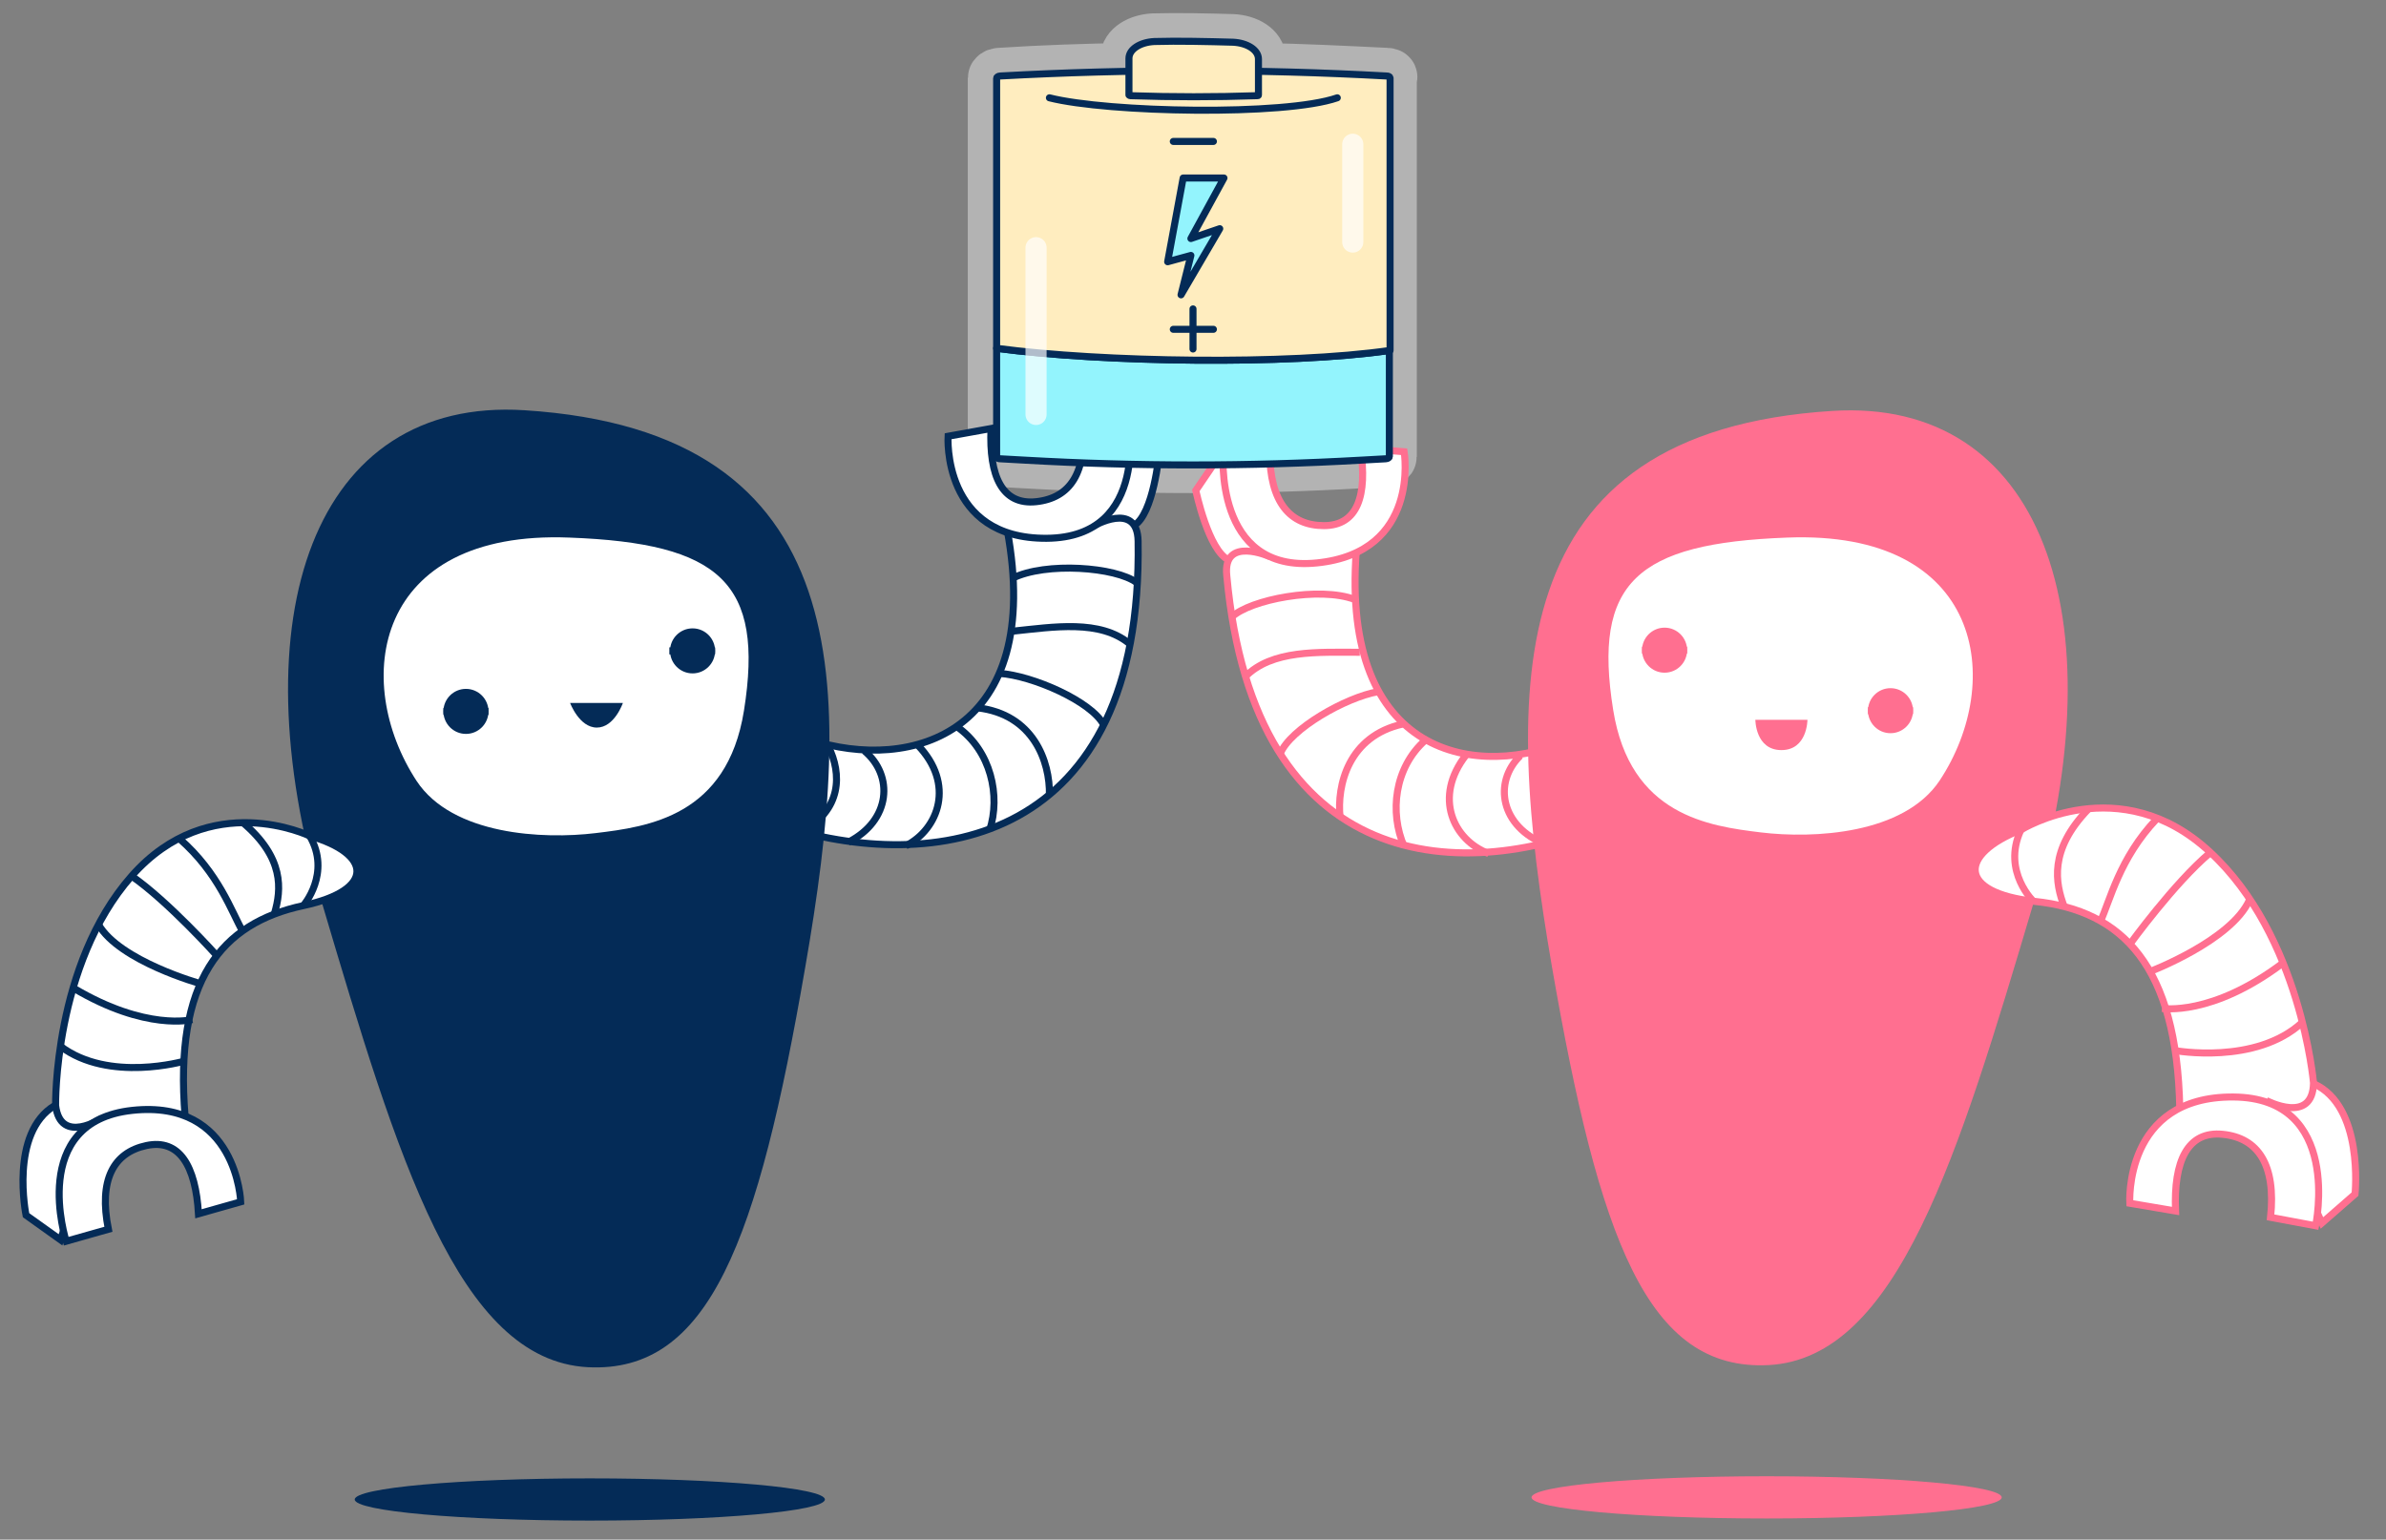 <?xml version="1.0" encoding="utf-8"?>
<!-- Generator: Adobe Illustrator 22.0.1, SVG Export Plug-In . SVG Version: 6.00 Build 0)  -->
<svg version="1.1" id="Layer_1" xmlns="http://www.w3.org/2000/svg" xmlns:xlink="http://www.w3.org/1999/xlink" x="0px" y="0px"
	 viewBox="0 0 339 218.8" style="enable-background:new 0 0 339 218.8;" xml:space="preserve">
<rect x="0" y="0" width="339" height="218.8" fill="#808080" stroke="none"/>
<style type="text/css">
	.st0{opacity:0.4;fill:#FFF4FD;stroke:#FFFFFF;stroke-width:8;stroke-linecap:round;stroke-linejoin:round;stroke-miterlimit:10;}
	.st1{fill:#042B57;}
	.st2{fill:#FFFFFF;stroke:#042B57;stroke-miterlimit:10;}
	.st3{fill:none;stroke:#042B57;stroke-miterlimit:10;}
	.st4{fill:#FFFFFF;}
	.st5{fill:#FFFFFF;stroke:#FF6F90;stroke-miterlimit:10;}
	.st6{fill:none;stroke:#FF6F90;stroke-miterlimit:10;}
	.st7{fill:#FF6F90;}
	.st8{fill:#93F4FD;stroke:#042B57;stroke-linecap:round;stroke-linejoin:round;stroke-miterlimit:10;}
	.st9{fill:#FFEDBF;stroke:#042B57;stroke-linecap:round;stroke-linejoin:round;stroke-miterlimit:10;}
	.st10{fill:#F1BF98;stroke:#042B57;stroke-linecap:round;stroke-linejoin:round;stroke-miterlimit:10;}
	.st11{opacity:0.69;fill:none;stroke:#FFFFFF;stroke-width:3;stroke-linecap:round;stroke-linejoin:round;stroke-miterlimit:10;}
</style>
<path class="st0" d="M197,10.8c-6.1-0.3-12.2-0.6-18.3-0.7V8.4c0-1.3-1.6-2.3-3.6-2.4c-3.5-0.1-7.7-0.2-11.2-0.1
	c-2,0.1-3.6,1.1-3.6,2.4v0.1v1.7c-6.1,0.1-12.2,0.3-18.3,0.7c-0.3,0-0.5,0.2-0.5,0.3V38v11.5v15.4c0,0.2,0.2,0.3,0.5,0.3l3.6,0.2
	c15.8,0.9,31.8,0.9,47.6,0l3.6-0.2c0.3,0,0.5-0.2,0.5-0.3V49.8V38V11.1C197.5,10.9,197.3,10.8,197,10.8z"/>
<ellipse class="st1" cx="83.8" cy="213.1" rx="33.4" ry="3"/>
<g>
	<path class="st2" d="M161.1,74.7c2.8-1.6,3.6-10.3,3.6-10.3l-3.9-4.7l-5.6,15.1L161.1,74.7z"/>
	<path class="st2" d="M155.3,74.8c0,0,6.3-3.7,6.4,2.1c0.7,43.1-29,47.6-51.3,40.3c-4.4-1.4,1.8-13,4.6-12.1
		c14.6,4.8,33.4-1,28.1-29.8"/>
	<path class="st2" d="M140.8,60.9c-0.3,6.8,1.6,10.9,6.4,10.4c4.8-0.5,7.3-4.1,6.6-11.3l6.5-0.8c0,0,3.3,17.2-11.6,17.3
		c-14.9,0.1-14-14.5-14-14.5L140.8,60.9z"/>
	<path class="st3" d="M113.7,118.3c6-3.1,5.9-8.4,4-12.2"/>
	<path class="st3" d="M120.5,119.7c6.1-3.1,6.5-9.5,2.3-13"/>
	<path class="st3" d="M128.7,120.2c4.7-2.4,7-8.8,1.7-14.3"/>
	<path class="st3" d="M136,103.3c4.8,3.4,6.2,9.8,4.6,14.7"/>
	<path class="st3" d="M138.9,100.6c7.9,0.9,10.3,7.6,10.2,12.4"/>
	<path class="st3" d="M143.9,89.7c5.8-0.6,12.4-1.7,16.6,1.8"/>
	<path class="st3" d="M143.8,82.2c4.8-2.4,14.8-1.6,17.7,0.6"/>
	<path class="st3" d="M142,95.7c4.7,0.3,13.1,4,14.8,7.3"/>
</g>
<path class="st1" d="M114.4,137.5c7-40.1,7.5-76.2-39.9-79.2c-29.8-1.9-40.9,29.1-28.7,70.2c10.7,36.1,19.3,64.8,37.7,65.8
	C100.8,195.2,107.7,176.3,114.4,137.5z"/>
<path class="st4" d="M59.2,111c-9.3-14.2-6.1-35.7,21.7-34.6c21.4,0.8,27.7,6.4,24.8,24.6c-2.4,15-13.6,16.5-21.1,17.4
	C77.2,119.3,64.3,118.7,59.2,111z"/>
<g>
	<path class="st2" d="M8.6,176.2l-4.9-3.5c0,0-2.4-11.7,4.1-15.6l6.6,1.8L8.6,176.2z"/>
	<path class="st2" d="M26.3,158.7c-1.6-19.3,5.1-27.5,16.8-30c10.3-2.2,9.7-7.4,0.9-9.9c0,0-14.2-6.9-25.3,5.7S7.9,157.1,7.9,157.1
		c0.7,5.7,6.6,1.8,6.6,1.8"/>
	<path class="st2" d="M28.2,172.5c-0.4-6.8-2.7-10.7-7.4-9.7c-4.7,1-6.8,4.9-5.4,11.9l-6,1.7c0,0-5.5-17,9.4-18.6s15.4,13,15.4,13
		L28.2,172.5z"/>
	<path class="st3" d="M8.6,148.7c6.9,5.2,17.6,2.1,17.6,2.1"/>
	<path class="st3" d="M10.4,140.4c10.4,6.2,16.9,4.5,16.9,4.5"/>
	<path class="st3" d="M14,131.4c3,5.2,14.5,8.4,14.5,8.4"/>
	<path class="st3" d="M44,118.8c3.1,5.3-0.9,9.9-0.9,9.9"/>
	<path class="st3" d="M34.5,116.9c5.9,5,5.5,9.5,4.5,12.9"/>
	<path class="st3" d="M25.5,119.2c5.6,4.9,7.4,10.4,9,13.2"/>
	<path class="st3" d="M18.7,124.5c5.2,3.6,12.1,11.3,12.1,11.3"/>
</g>
<line class="st3" x1="63" y1="101.1" x2="69.4" y2="101.1"/>
<line class="st3" x1="95.1" y1="92.5" x2="101.6" y2="92.5"/>
<circle class="st1" cx="66.2" cy="101.1" r="3.2"/>
<circle class="st1" cx="98.4" cy="92.5" r="3.2"/>
<path class="st1" d="M88.5,99.9H81c0,0,1.3,3.5,3.8,3.5C87.3,103.4,88.5,99.9,88.5,99.9z"/>
<g>
	<path class="st5" d="M174.6,79.6c-2.9-1.3-4.7-9.9-4.7-9.9l3.4-5l7.1,14.4L174.6,79.6z"/>
	<path class="st5" d="M180.4,79.1c0,0-6.7-3-6.1,2.7c3.9,42.8,33.8,44.1,55.2,34.6c4.2-1.9-3.1-12.7-5.8-11.5
		c-14,6.3-33.2,2.5-31-26.6"/>
	<path class="st5" d="M193.3,63.7c1,6.7-0.4,11-5.2,11c-4.8,0-7.7-3.3-7.7-10.5l-6.6-0.1c0,0-1.5,17.4,13.3,15.9
		c14.8-1.5,12.4-15.8,12.4-15.8L193.3,63.7z"/>
	<path class="st6" d="M226.2,117.8c-6.3-2.4-6.7-7.7-5.2-11.7"/>
	<path class="st6" d="M219.6,120c-6.4-2.5-7.5-8.8-3.6-12.6"/>
	<path class="st6" d="M211.5,121.3c-5-1.9-7.9-8-3.2-14"/>
	<path class="st6" d="M202.5,105.2c-4.4,3.9-5.1,10.3-3,15.1"/>
	<path class="st6" d="M199.3,102.9c-7.7,1.7-9.4,8.7-8.9,13.3"/>
	<path class="st6" d="M193.2,92.7c-5.9,0-12.5-0.4-16.3,3.5"/>
	<path class="st6" d="M192.5,85.2c-5-1.9-14.9,0-17.5,2.5"/>
	<path class="st6" d="M195.8,98.3c-4.6,0.8-12.5,5.3-13.9,8.8"/>
</g>
<path class="st7" d="M220.5,137.4c-6.9-40.1-7.5-76,39.8-79c29.7-1.9,40.8,29,28.6,70c-10.7,36-19.3,64.6-37.6,65.6
	C234,194.9,227.2,176,220.5,137.4z"/>
<path class="st4" d="M275.6,110.9c9.3-14.1,6.1-35.6-21.7-34.5c-21.4,0.8-27.6,6.4-24.7,24.5c2.4,15,13.6,16.5,21,17.4
	C257.6,119.2,270.5,118.6,275.6,110.9z"/>
<path class="st7" d="M256.8,102.3c0,0,0,4.3-3.7,4.3c-3.7,0-3.7-4.3-3.7-4.3H256.8z"/>
<ellipse class="st7" cx="251" cy="212.8" rx="33.4" ry="3"/>
<line class="st6" x1="271.8" y1="101" x2="265.4" y2="101"/>
<line class="st6" x1="239.7" y1="92.4" x2="233.3" y2="92.4"/>
<circle class="st7" cx="268.6" cy="101" r="3.2"/>
<circle class="st7" cx="236.5" cy="92.4" r="3.2"/>
<g>
	<path class="st5" d="M329.9,173.8l4.7-4.1c0,0,1.3-12.5-5.9-15.7l-6.7,2.5L329.9,173.8z"/>
	<path class="st5" d="M309.7,157.5c-0.4-20.2-8.1-28.1-20.6-29.4c-11-1.2-10.9-6.7-1.9-10.2c0,0,14-8.7,26.8,3.2
		c12.9,11.9,14.7,32.8,14.7,32.8c-0.1,6-6.7,2.5-6.7,2.5"/>
	<path class="st5" d="M309.1,172.1c-0.3-7.1,1.7-11.4,6.7-10.9s7.6,4.3,6.8,11.8l6.4,1.2c0,0,3.9-18.2-11.7-18.3
		c-15.6-0.1-14.7,15.1-14.7,15.1L309.1,172.1z"/>
	<path class="st6" d="M327.1,145.3c-6.6,6.1-18.1,4-18.1,4"/>
	<path class="st6" d="M324.3,136.9c-10.1,7.6-17.1,6.4-17.1,6.4"/>
	<path class="st6" d="M319.6,127.9c-2.6,5.8-14.2,10.2-14.2,10.2"/>
	<path class="st6" d="M287.1,118c-2.7,5.9,1.9,10.2,1.9,10.2"/>
	<path class="st6" d="M296.7,115c-5.6,5.8-4.7,10.5-3.4,13.9"/>
	<path class="st6" d="M306.4,116.4c-5.3,5.6-6.6,11.6-8,14.6"/>
	<path class="st6" d="M314,121.2c-5.1,4.3-11.4,13-11.4,13"/>
</g>
<g>
	<path class="st8" d="M141.6,49.5v15.4c0,0.2,0.2,0.3,0.5,0.3l3.6,0.2c15.8,0.9,31.8,0.9,47.6,0l3.6-0.2c0.3,0,0.5-0.2,0.5-0.3V49.8
		C182.9,51.9,156.7,51.5,141.6,49.5z"/>
	<path class="st9" d="M197.5,49.8V38V11.1c0-0.2-0.2-0.3-0.5-0.3c-18.3-1-36.6-1-54.9,0c-0.3,0-0.5,0.2-0.5,0.3V38v11.5
		C156.7,51.5,182.9,51.9,197.5,49.8z"/>
	<path class="st9" d="M149.1,13.9c8.3,2.1,33.4,2.6,40.9,0"/>
	<path class="st9" d="M164,5.9c-2,0.1-3.6,1.1-3.6,2.4v0.1v5.1c0,0,0.1,0.1,0.2,0.1c6,0.2,12,0.2,18,0c0.1,0,0.2,0,0.2-0.1V8.4v0
		c0-1.3-1.6-2.3-3.6-2.4C171.6,5.9,167.4,5.8,164,5.9z"/>
	<line class="st10" x1="169.5" y1="43.9" x2="169.5" y2="49.6"/>
	<line class="st10" x1="172.4" y1="46.8" x2="166.7" y2="46.8"/>
	<line class="st10" x1="172.4" y1="20.1" x2="166.7" y2="20.1"/>
	<polygon class="st8" points="168.1,25.3 173.9,25.3 169.2,33.9 173.3,32.5 167.8,41.9 169.2,36.3 165.9,37.2 	"/>
</g>
<line class="st11" x1="147.2" y1="58.9" x2="147.2" y2="35.2"/>
<line class="st11" x1="192.2" y1="34.4" x2="192.2" y2="20.5"/>
</svg>
